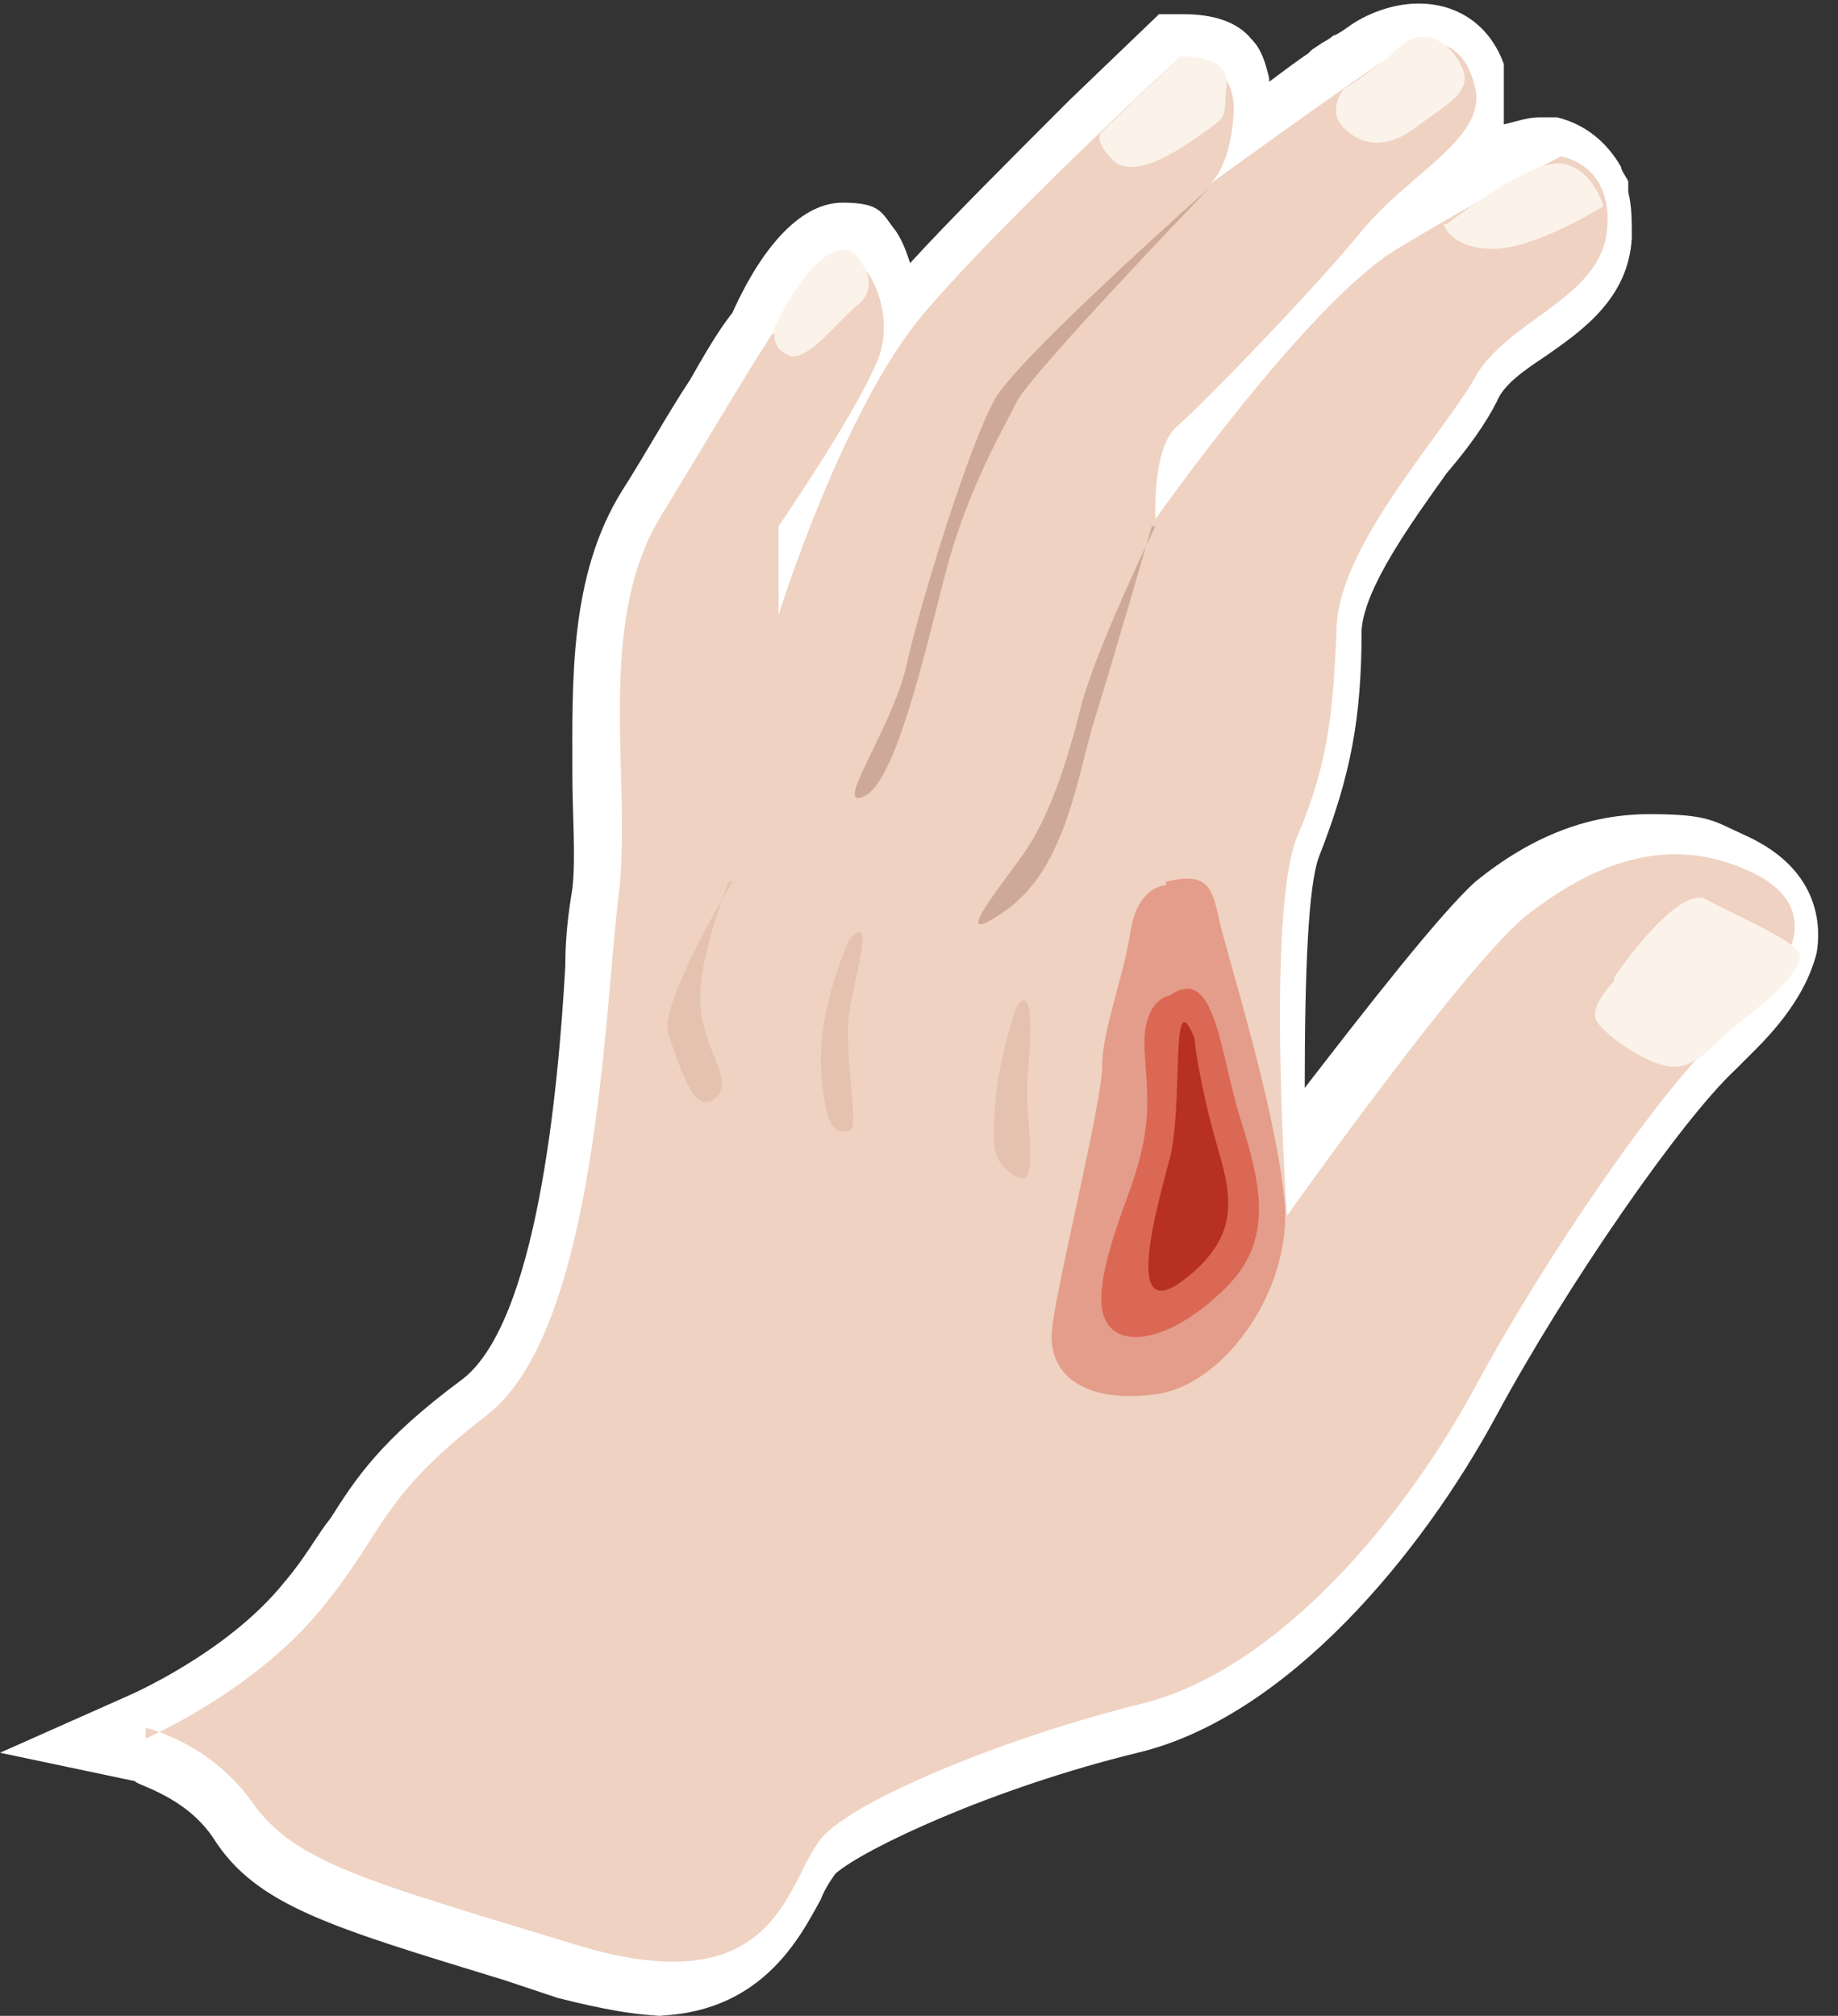 <?xml version="1.0" encoding="UTF-8"?>
<svg id="Livello_1" data-name="Livello 1" xmlns="http://www.w3.org/2000/svg" version="1.1" viewBox="0 0 51.7 56.7">
  <rect x="0" y="0" width="51.7" height="56.7" fill="#333333" stroke="none"/>
  <defs>
    <style>
      .cls-1, .cls-2, .cls-3, .cls-4, .cls-5, .cls-6, .cls-7, .cls-8 {
        stroke-width: 0px;
      }

      .cls-1, .cls-6 {
        fill: #da6855;
      }

      .cls-2 {
        fill: #cea999;
      }

      .cls-3 {
        fill: #efd2c1;
      }

      .cls-4 {
        fill: #fbf2ea;
      }

      .cls-5 {
        fill: #b73023;
      }

      .cls-6 {
        opacity: .5;
      }

      .cls-7 {
        fill: #fff;
      }

      .cls-8 {
        fill: #e4c2af;
      }
    </style>
  </defs>
  <path class="cls-7" d="M18.8,56.7c-.9,0-1.9-.2-3.1-.5l-1.5-.5c-4.9-1.5-7-2.1-8.2-4-.8-1.2-2.2-1.5-2.2-1.6L0,49.3l3.6-1.6s2.8-1.2,4.4-3.2c.6-.7.9-1.3,1.3-1.8.7-1.1,1.4-2.2,3.7-3.9,2.1-1.6,2.7-8.1,2.9-11.6,0-.9.1-1.6.2-2.2.1-.9,0-2.1,0-3.2,0-2.6-.1-5.6,1.4-8,.7-1.1,1.3-2.2,1.9-3.1.4-.7.8-1.4,1.2-1.9.9-2,2-3.1,3.1-3.1s1.1.3,1.5.8c.2.3.3.6.4.9,0,0,0,0,0,0,1.1-1.2,2.6-2.7,4.5-4.6l2.5-2.4h.4s.1,0,.3,0c.8,0,1.5.2,1.9.7.3.3.4.7.5,1.1,0,0,0,0,0,.1.4-.3.8-.6,1.1-.8h0s.1-.1.1-.1c0,0,.3-.2.3-.2,0,0,.2-.1.3-.2.1,0,.5-.3.5-.3.6-.4,1.3-.6,1.9-.6,1.1,0,2,.6,2.4,1.7v.2c0,0,0,0,0,0,0,.1,0,.2,0,.4,0,.4,0,.8,0,1.1.4-.1.7-.2,1-.2,0,0,.1,0,.1,0,0,0,.2,0,.4,0,.8.2,1.4.7,1.8,1.4,0,.1.1.2.2.4v.2c0,0,0,.1,0,.1.1.4.1.8.1,1.3-.1,1.7-1.4,2.6-2.4,3.3-.6.4-1.2.8-1.4,1.3-.3.6-.8,1.3-1.4,2-1,1.4-2.3,3.2-2.4,4.4,0,2.5-.3,4.1-1.2,6.4-.3.8-.4,3.2-.4,6.5,1.7-2.2,3.8-4.9,4.8-5.8,1.6-1.3,3.2-1.9,4.9-1.9s1.8.2,2.7.6c2.2,1,2.1,2.7,2,3.3-.2.8-.7,1.7-1.7,2.7-.2.2-.4.4-.6.6-1.5,1.4-4.7,6-6.7,9.7-2.1,3.9-5.9,8.5-10.1,9.5-4.1,1-7.7,2.7-8.5,3.4,0,0-.3.4-.4.7-.6,1.1-1.7,3.3-4.8,3.3Z"/>
  <path class="cls-3" d="M4.1,48.9s3-1.3,4.9-3.6c1.9-2.3,1.6-3.1,4.7-5.5s3.3-11.4,3.7-14.6c.4-3.2-.7-7.6,1.2-10.7s3.3-5.6,4.4-6.9,2.3,1,1.7,2.5-2.8,4.7-2.8,4.7v2.5c0,0,1.8-5.8,4.1-8.5s7.2-7.2,7.2-7.2c0,0,1.6,0,1.5,1.6s-.7,2-.7,2c0,0,4-2.9,5.1-3.6s2.1-.5,2.4.9-1.9,2.4-3.2,4-4.5,4.9-5.2,5.5-.6,2.6-.6,2.6c0,0,4.3-6.1,6.8-7.6s4.6-2.6,4.6-2.6c0,0,1.5.2,1.3,2.1s-2.8,2.5-3.7,4.1-3.8,4.7-3.9,7-.2,3.8-1.1,5.9-.3,10.7-.3,10.7c0,0,5.1-7.2,6.8-8.5s3.8-2.3,6.2-1.2,1,3-.7,4.5-5,6.3-7,10c-2,3.7-5.5,7.9-9.3,8.9-3.7.9-7.9,2.6-9,3.7s-1.1,4.9-7,3.1c-5.9-1.8-7.9-2.3-9.1-4s-3-2.1-3-2.1Z"/>
  <path class="cls-6" d="M32.8,24.9s-.8,0-1,1.3-.8,2.8-.8,3.8-1.2,5.8-1.4,7.3,1.1,2.2,3,1.9,3.9-3.1,3.5-5.7c-.3-2.6-1.6-6.7-1.8-7.6s-.3-1.4-1.5-1.1Z"/>
  <path class="cls-1" d="M32.9,28s-.8.1-.7,1.6.2,2.2-.5,4.1c-.7,1.9-1,3.2-.4,3.7s1.9.1,3.2-1.2c1.3-1.3,1-2.8.4-4.7s-.7-4.4-2-3.5Z"/>
  <path class="cls-5" d="M33.6,29.2c0,.2.2,1.5.6,2.9s.8,2.6-.9,3.9-.8-1.9-.4-3.4,0-5.1.7-3.4Z"/>
  <path class="cls-2" d="M34,5.3s-5,5.2-5.4,6-1.4,2.5-2,4.8-1.4,5.9-2.3,6.3.8-1.9,1.2-3.7,1.8-6.3,2.5-7.5,6-5.9,6-5.9Z"/>
  <path class="cls-2" d="M32.4,14.8s-1.1,3.8-1.6,5.4-.8,4.2-2.5,5.4-.2-.6.5-1.6,1.2-2.5,1.6-4.1,2.1-5.1,2.1-5.1Z"/>
  <path class="cls-4" d="M45.4,27.6s-.7.7-.5,1.1,1.6,1.4,2.3,1.3,1-.7,1.8-1.3,1.8-1.5,1.6-1.9-1.9-1.1-2.6-1.5-2.2,1.6-2.6,2.2Z"/>
  <path class="cls-4" d="M40.6,6.3s.2.7,1.4.7,3.1-1.2,3.1-1.2c0,0-.3-1.1-1.2-1.2s-3.2,1.7-3.2,1.7Z"/>
  <path class="cls-4" d="M37.8,2.5s-.5.6,0,1.1,1.2.6,2,0,1.4-.9,1.4-1.4-.9-1.7-1.8-.9-1.6,1.2-1.6,1.2Z"/>
  <path class="cls-4" d="M31,3.7s-.3.2.3.8,1.9-.3,2.6-.8.5-.4.6-1.3-1.3-.8-1.3-.8l-2.1,2Z"/>
  <path class="cls-4" d="M21.8,9.4s-.1.4.4.6,1.4-1,1.9-1.4.4-.9,0-1.4-1.4,0-2.4,2.2Z"/>
  <path class="cls-8" d="M20.5,24.8s-.9,2.2-.8,3.5,1,2.1.4,2.6-1-1-1.3-1.8,1.8-4.3,1.8-4.3Z"/>
  <path class="cls-8" d="M23.9,26.4s-.9,1.9-.8,3.7.5,1.8.8,1.7-.2-2.2,0-3.4.7-2.7,0-2Z"/>
  <path class="cls-8" d="M28.6,28.3s-.5,1.4-.6,2.7-.1,1.7.6,2.1.2-1.8.3-2.8.2-2.7-.3-2Z"/>
</svg>